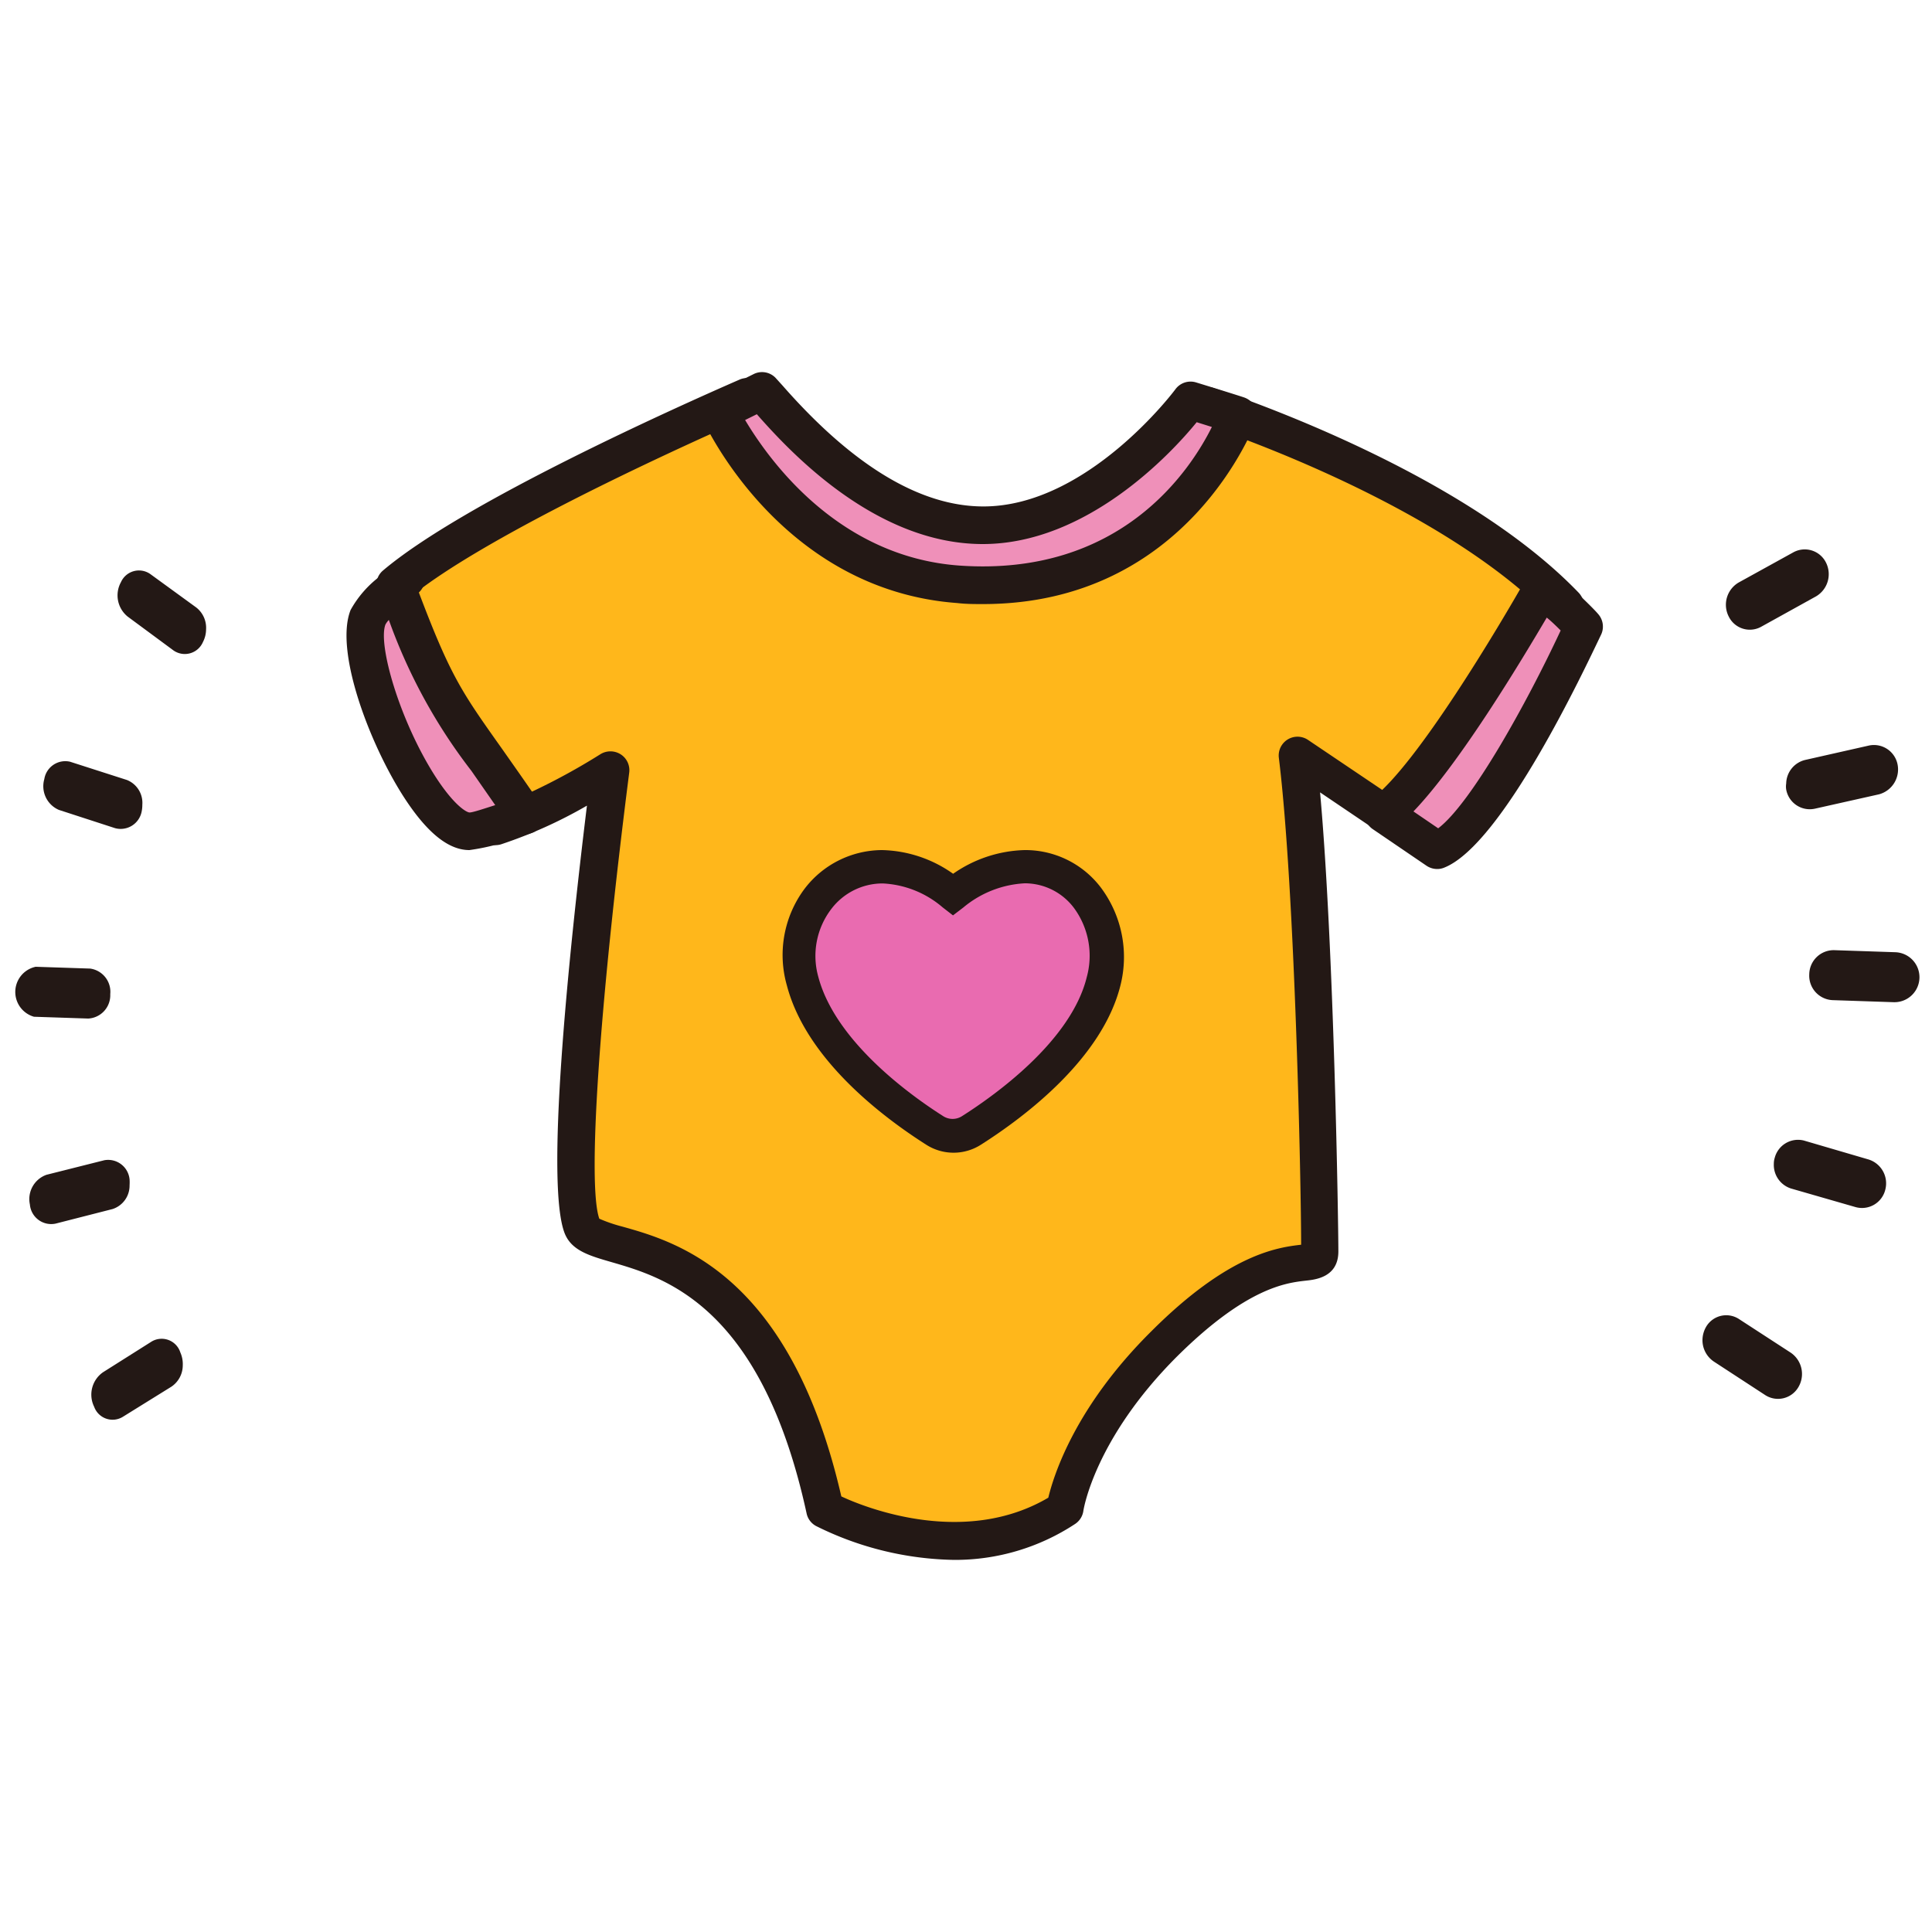 <svg id="圖層_1" data-name="圖層 1" xmlns="http://www.w3.org/2000/svg" viewBox="0 0 150 150"><title>ms-33</title><path d="M140.47,75.65a1.9,1.9,0,0,0,1.8,2l4.75.16a1.94,1.94,0,0,0,.13-3.88l-4.76-.16A1.9,1.9,0,0,0,140.47,75.65Z" style="fill:#231815"/><path d="M132.47,103a2.1,2.1,0,0,0-.29,1,2,2,0,0,0,.88,1.71l4,2.61a1.83,1.83,0,0,0,2.57-.63,2,2,0,0,0-.6-2.67l-4-2.6A1.81,1.81,0,0,0,132.47,103Z" style="fill:#231815"/><path d="M137.79,89.89a1.51,1.51,0,0,0-.07.46,1.92,1.92,0,0,0,1.35,1.93l5,1.44a1.86,1.86,0,0,0,2.3-1.34A1.94,1.94,0,0,0,145,90l-4.95-1.45A1.87,1.87,0,0,0,137.79,89.89Z" style="fill:#231815"/><path d="M135,45.22a2,2,0,0,0-1,1.65,2,2,0,0,0,.22,1,1.82,1.82,0,0,0,2.52.79L141,46.3a2,2,0,0,0,.77-2.62,1.84,1.84,0,0,0-2.53-.8Z" style="fill:#231815"/><path d="M140.16,59a1.92,1.92,0,0,0-1.48,1.83,1.5,1.5,0,0,0,0,.47,1.86,1.86,0,0,0,2.21,1.49l5-1.12a2,2,0,0,0,1.44-2.3,1.87,1.87,0,0,0-2.21-1.49Z" style="fill:#231815"/><path d="M8.56,77.19a1.81,1.81,0,0,1-1.71,1.89l-4.21-.14a2,2,0,0,1,.13-3.88L7,75.2A1.82,1.82,0,0,1,8.56,77.19Z" style="fill:#231815"/><path d="M14,105a2.21,2.21,0,0,1,.19,1,2,2,0,0,1-.88,1.66L9.54,110a1.52,1.52,0,0,1-2.23-.78A2.12,2.12,0,0,1,8,106.54l3.72-2.35A1.52,1.52,0,0,1,14,105Z" style="fill:#231815"/><path d="M10.06,91.57a3.55,3.55,0,0,1,0,.46,1.91,1.91,0,0,1-1.32,1.84L4.32,95a1.66,1.66,0,0,1-2-1.49,2,2,0,0,1,1.29-2.3L8.1,90.08A1.67,1.67,0,0,1,10.06,91.57Z" style="fill:#231815"/><path d="M15.23,47.16a2,2,0,0,1,.77,1.7,2.18,2.18,0,0,1-.25,1,1.53,1.53,0,0,1-2.28.64L9.91,47.87a2.12,2.12,0,0,1-.52-2.67,1.53,1.53,0,0,1,2.28-.63Z" style="fill:#231815"/><path d="M9.86,60.56a1.91,1.91,0,0,1,1.19,1.92A2.52,2.52,0,0,1,11,63,1.66,1.66,0,0,1,8.94,64.3L4.57,62.88a2,2,0,0,1-1.13-2.39,1.65,1.65,0,0,1,2-1.35Z" style="fill:#231815"/><path d="M47.4,59.79a45.36,45.36,0,0,1-8.91,4.39,47,47,0,0,1-7.74-18.67l-.07-.08C36.78,40.27,53.5,32.8,58,30.84c0,0,3.68,12.22,16.58,13.15,16.68,1.19,19.16-12.46,19.16-12.46C98.3,33.07,113.4,38.62,121.5,47c0,0-7.59,14.24-12,17.56l-8.8-5.94c1.33,10.83,1.74,36,1.74,38.61,0,2-3.38-1.55-12.07,7.13-6.82,6.83-7.67,12.79-7.67,12.79-8.41,5.49-18.65,0-18.65,0C59.11,94.52,46.31,97.91,45.22,95.26,43.59,91.32,46.34,68.07,47.4,59.79Z" style="fill:#ffb71b"/><path d="M74.11,121.11a24.87,24.87,0,0,1-10.75-2.63,1.45,1.45,0,0,1-.74-1C59.1,101.33,51.56,99.18,47.51,98c-1.73-.5-3.1-.89-3.65-2.2-1.54-3.73.25-21.3,1.71-33.25a35.9,35.9,0,0,1-6.66,3A1.46,1.46,0,0,1,37.28,65a49,49,0,0,1-7.93-19,1.45,1.45,0,0,1,.39-1.71c6.2-5.25,22.74-12.66,27.66-14.81a1.46,1.46,0,0,1,2,.92c.14.46,3.58,11.27,15.29,12.11,15.19,1.1,17.52-10.76,17.61-11.26a1.47,1.47,0,0,1,1.91-1.13c4.54,1.54,20,7.21,28.35,15.89a1.46,1.46,0,0,1,.24,1.7c-.32.6-7.79,14.56-12.41,18a1.46,1.46,0,0,1-1.7,0l-6.2-4.19c1.09,12.05,1.42,33.46,1.42,35.64,0,2-1.77,2.19-2.53,2.27-1.49.17-4.58.51-10,5.89-6.41,6.41-7.26,11.91-7.27,12a1.46,1.46,0,0,1-.64,1A16.93,16.93,0,0,1,74.11,121.11Zm-8.79-4.93c2.13,1,9.69,3.86,16.07.1.45-1.86,2.14-7.11,8-12.92,6-6,9.79-6.51,11.63-6.72,0-4.62-.47-27.59-1.73-37.8a1.46,1.46,0,0,1,2.27-1.39l7.88,5.31c3.22-3.11,8.06-11.36,10.3-15.45-7.26-7-19.51-11.94-24.94-13.88-1.7,5.3-7.45,12.94-20.28,12-10.9-.79-15.73-9.15-17.28-12.66C48,36.87,37.18,42.22,32.31,46a47.2,47.2,0,0,0,6.78,16.44,49.75,49.75,0,0,0,7.52-3.88,1.48,1.48,0,0,1,1.57,0A1.46,1.46,0,0,1,48.85,60c-2.35,18.44-3.25,32-2.32,34.62a11.78,11.78,0,0,0,1.78.61C52.56,96.42,61.35,98.93,65.32,116.18ZM46.57,94.7h0Z" style="fill:#231815"/><path d="M92.38,31.09s2.84.87,3.7,1.16a21,21,0,0,1-21.7,13.11C61.48,44.44,55.84,32,55.84,32c.72-.31,3.27-1.6,3.27-1.6,1,1,8.23,10.43,17.19,10.43S92.38,31.09,92.38,31.09Z" style="fill:#ef90b9"/><path d="M76.32,46.9c-.66,0-1.34,0-2-.08-13.61-1-19.52-13.72-19.77-14.27a1.47,1.47,0,0,1,.75-1.94c.56-.25,2.5-1.21,3.2-1.56a1.46,1.46,0,0,1,1.7.27l.58.64c5.45,6.21,10.68,9.36,15.57,9.36,8.1,0,14.84-9,14.91-9.1a1.46,1.46,0,0,1,1.6-.53s2.87.88,3.74,1.17a1.5,1.5,0,0,1,.85.75,1.48,1.48,0,0,1,.06,1.13C97.41,32.88,92.29,46.9,76.32,46.9ZM57.85,32.61c1.79,3,7.15,10.62,16.63,11.3C87,44.79,92.4,36.54,94.09,33.15l-1.18-.37c-2,2.46-8.54,9.46-16.61,9.46-8.4,0-15.07-7.28-17.54-10.08Z" style="fill:#231815"/><path d="M40.77,63.3a38.77,38.77,0,0,1-4.33,1.24c-3.47,0-9.29-13-7.86-16.63.28-.73,1.92-2.08,3-3l-.82.6C34.37,55,34.76,54.5,40.77,63.3Z" style="fill:#ef90b9"/><path d="M36.44,66c-1.54,0-3.12-1.21-4.81-3.7-2.72-4-5.72-11.63-4.41-14.94a8.27,8.27,0,0,1,2.26-2.6,1.56,1.56,0,0,1,.41-.44l.82-.6A1.46,1.46,0,0,1,32.52,46h0C35,52.56,35.88,53.77,39,58.17c.82,1.17,1.8,2.55,3,4.31a1.46,1.46,0,0,1-.79,2.22l-.81.26A17.07,17.07,0,0,1,36.44,66ZM30.19,48.13a1.81,1.81,0,0,0-.26.35C29.32,50,31,55.87,33.74,60.19c1.48,2.32,2.47,2.88,2.71,2.89s1.17-.31,2-.57l-1.85-2.66A42.45,42.45,0,0,1,30.19,48.13Z" style="fill:#231815"/><path d="M119.75,45.52c.5.52,2.73,2.58,3.17,3.12,0,0-7.13,15.72-11.34,17.37l-4.19-2.86C111.8,59.83,119.75,45.52,119.75,45.52Z" style="fill:#ef90b9"/><path d="M111.58,67.47a1.49,1.49,0,0,1-.82-.25l-4.2-2.86a1.46,1.46,0,0,1,0-2.38c3.41-2.57,9.79-13.27,12-17.18a1.46,1.46,0,0,1,1.09-.73,1.43,1.43,0,0,1,1.24.43c.17.18.57.55,1,1,1.11,1.06,1.92,1.84,2.23,2.22a1.47,1.47,0,0,1,.2,1.53C123,52,116.64,65.6,112.11,67.37A1.39,1.39,0,0,1,111.58,67.47ZM109.74,63l1.92,1.31c2.53-1.91,6.82-9.59,9.51-15.36-.33-.33-.73-.72-1.08-1C118.1,51.32,113.38,59.2,109.74,63Z" style="fill:#231815"/><path d="M85.44,68.87A9,9,0,0,1,87,76.47c-1.4,5.69-7.4,10.22-10.85,12.41a3.94,3.94,0,0,1-4.23,0c-3.4-2.16-9.33-6.64-10.83-12.38A8.6,8.6,0,0,1,62.47,69a7.6,7.6,0,0,1,6-3A9.88,9.88,0,0,1,74,67.84,10.14,10.14,0,0,1,79.55,66,7.36,7.36,0,0,1,85.44,68.87Z" style="fill:#231815"/><path d="M83.38,70.49a6.26,6.26,0,0,1,1,5.36c-1.22,5-7.2,9.23-9.71,10.82a1.35,1.35,0,0,1-1.42,0c-2.48-1.57-8.39-5.78-9.72-10.84a6,6,0,0,1,1-5.24,5,5,0,0,1,4-2,7.7,7.7,0,0,1,4.66,1.86l.8.62.8-.61a8.09,8.09,0,0,1,4.77-1.88A4.77,4.77,0,0,1,83.38,70.49Z" style="fill:#e96bb0"/></svg>
